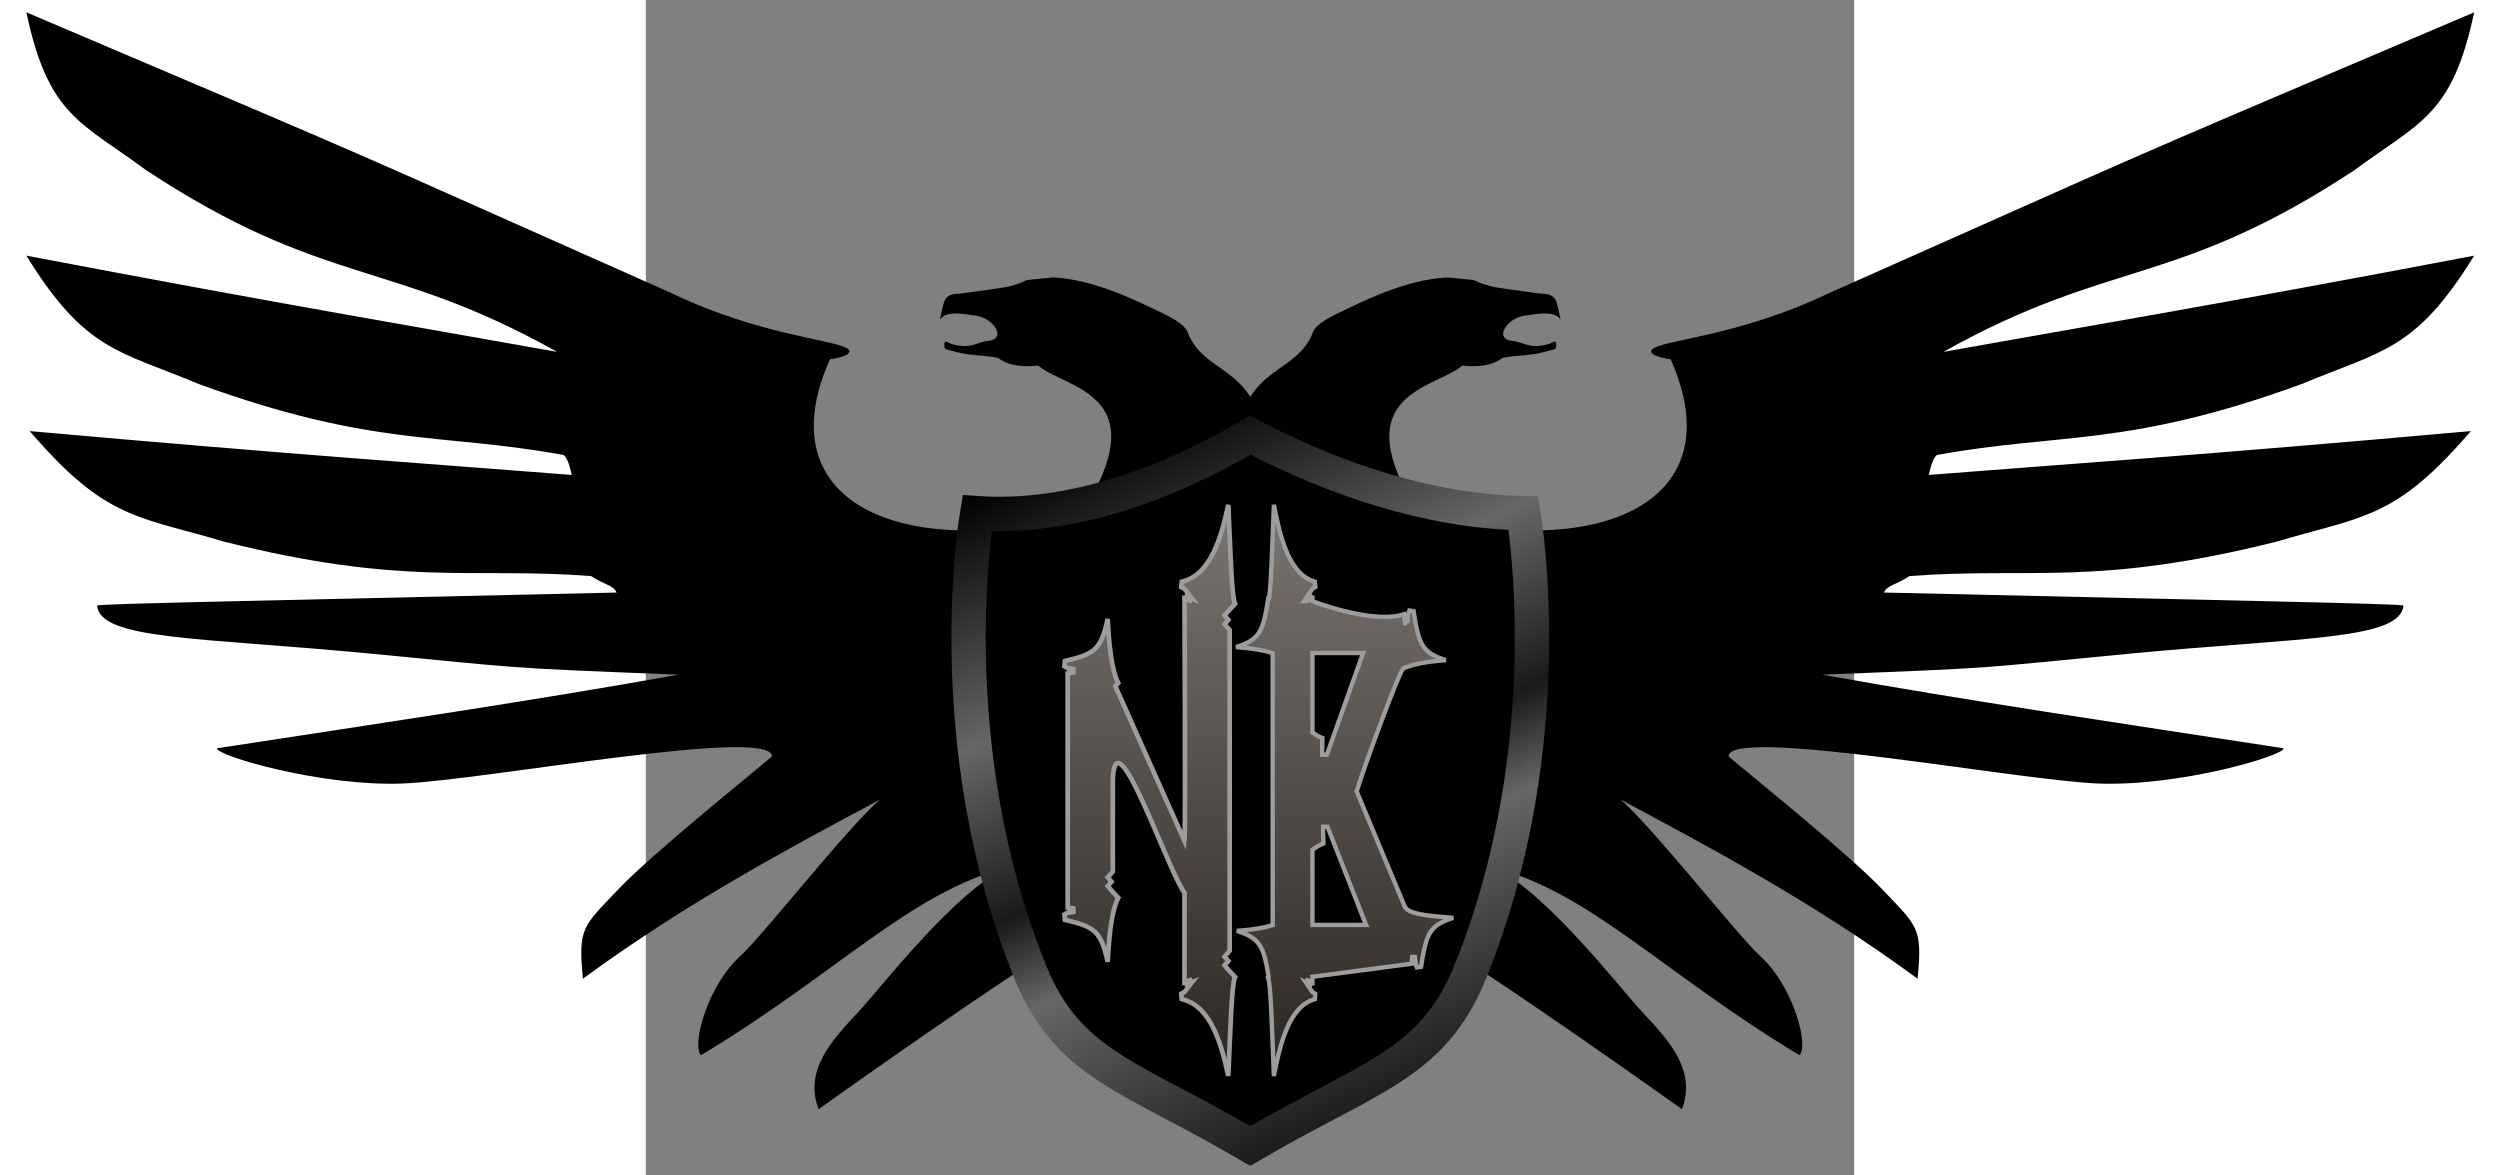 <?xml version="1.0" encoding="UTF-8" standalone="no"?>
<svg
   xmlns:dc="http://purl.org/dc/elements/1.1/"
   xmlns:cc="http://creativecommons.org/ns#"
   xmlns:rdf="http://www.w3.org/1999/02/22-rdf-syntax-ns#"
   xmlns:svg="http://www.w3.org/2000/svg"
   xmlns="http://www.w3.org/2000/svg"
   xmlns:xlink="http://www.w3.org/1999/xlink"
   xmlns:sodipodi="http://sodipodi.sourceforge.net/DTD/sodipodi-0.dtd"
   xmlns:inkscape="http://www.inkscape.org/namespaces/inkscape"
   width="1570.044"
   height="737.91"
   viewBox="0 0 1014 986"
   version="1.0"
   id="svg2"
   sodipodi:version="0.32"
   inkscape:version="0.46"
   sodipodi:docname="nb_logo.svg"
   inkscape:output_extension="org.inkscape.output.svg.inkscape">
  <rect x="0" y="0" width="1014" height="986" fill="#808080" stroke="none"/>
  <defs
     id="defs17">
    <linearGradient
       inkscape:collect="always"
       id="linearGradient3542">
      <stop
         style="stop-color:#c8beb7;stop-opacity:1"
         offset="0"
         id="stop3544" />
      <stop
         style="stop-color:#483e37;stop-opacity:1"
         offset="1"
         id="stop3546" />
    </linearGradient>
    <linearGradient
       inkscape:collect="always"
       id="linearGradient3534">
      <stop
         style="stop-color:#c8beb7;stop-opacity:1"
         offset="0"
         id="stop3536" />
      <stop
         style="stop-color:#483e37;stop-opacity:1"
         offset="1"
         id="stop3538" />
    </linearGradient>
    <linearGradient
       inkscape:collect="always"
       id="linearGradient3315">
      <stop
         style="stop-color:#000000;stop-opacity:1"
         offset="0"
         id="stop3317" />
      <stop
         id="stop3323"
         offset="0.288"
         style="stop-color:#666666;stop-opacity:1" />
      <stop
         style="stop-color:#1a1a1a;stop-opacity:1"
         offset="0.498"
         id="stop3327" />
      <stop
         style="stop-color:#666666;stop-opacity:1"
         offset="0.61"
         id="stop3325" />
      <stop
         style="stop-color:#000000;stop-opacity:1"
         offset="1"
         id="stop3319" />
    </linearGradient>
    <linearGradient
       inkscape:collect="always"
       xlink:href="#linearGradient3315"
       id="linearGradient3589"
       gradientUnits="userSpaceOnUse"
       gradientTransform="matrix(0.844,0,0,0.844,-254.178,-54.708)"
       x1="-2004.611"
       y1="-474.167"
       x2="-1937.896"
       y2="-324.182" />
    <linearGradient
       inkscape:collect="always"
       xlink:href="#linearGradient3542"
       id="linearGradient3591"
       gradientUnits="userSpaceOnUse"
       gradientTransform="translate(5.016,0)"
       x1="-1947.963"
       y1="-440.137"
       x2="-1947.963"
       y2="-343.07" />
    <linearGradient
       inkscape:collect="always"
       xlink:href="#linearGradient3534"
       id="linearGradient3593"
       gradientUnits="userSpaceOnUse"
       gradientTransform="matrix(0.881,0,0,1.001,-225.533,0.197)"
       x1="-1912.304"
       y1="-440.534"
       x2="-1912.304"
       y2="-342.672" />
  </defs>
  <sodipodi:namedview
     inkscape:window-height="1153"
     inkscape:window-width="1920"
     inkscape:pageshadow="2"
     inkscape:pageopacity="0.0"
     guidetolerance="10.0"
     gridtolerance="10.0"
     objecttolerance="10.0"
     borderopacity="1.0"
     bordercolor="#666666"
     pagecolor="#ffffff"
     id="base"
     showgrid="false"
     inkscape:zoom="0.340194"
     inkscape:cx="538.77758"
     inkscape:cy="824.79677"
     inkscape:window-x="1920"
     inkscape:window-y="20"
     inkscape:current-layer="svg2"
     showguides="true"
     inkscape:guide-bbox="true" />
  <g
     id="g3582"
     transform="matrix(4.937,0,0,4.937,10020.362,2596.631)"
     inkscape:export-filename="F:\client_websites\dante\public\images\nb_logo.png"
     inkscape:export-xdpi="90"
     inkscape:export-ydpi="90">
    <path
       id="path2488"
       d="M -2134.938,-523.858 C -2131.205,-506.213 -2125.652,-505.234 -2114.608,-497.046 C -2084.182,-477.002 -2073.257,-482.131 -2044.731,-466.145 C -2068.265,-470.358 -2090.256,-474.001 -2134.938,-482.499 C -2124.909,-466.232 -2119.191,-466.374 -2105.566,-460.656 C -2075.902,-449.858 -2064.559,-452.447 -2043.624,-448.616 C -2042.795,-448.005 -2042.398,-445.849 -2042.24,-445.228 C -2066.26,-447.118 -2088.685,-448.597 -2134.384,-452.682 C -2133.326,-451.435 -2132.309,-450.338 -2131.339,-449.294 C -2120.528,-437.654 -2114.688,-437.879 -2101.353,-433.889 C -2070.577,-426.201 -2059.632,-429.59 -2038.949,-428.038 C -2036.72,-426.527 -2035.181,-426.533 -2034.613,-425.237 C -2094.161,-423.859 -2122.939,-423.333 -2122.912,-423.024 C -2122.408,-417.191 -2105.682,-417.625 -2076.84,-414.892 C -2049.749,-412.325 -2055.506,-412.504 -2024.125,-411.278 C -2048.153,-406.952 -2075.207,-402.956 -2102.552,-398.764 C -2102.695,-397.515 -2084.772,-392.229 -2070.966,-392.778 C -2057.151,-393.326 -2008.214,-402.557 -2008.194,-397.386 C -2011.938,-394.186 -2028.724,-380.735 -2034.52,-374.594 C -2040.318,-368.454 -2041.191,-368.295 -2040.333,-359.595 C -2022.551,-372.658 -2005.01,-381.927 -1989.863,-390.045 C -1995.628,-385.003 -2009.734,-366.93 -2013.73,-363.3 C -2019.02,-358.493 -2021.906,-348.487 -2020.281,-346.585 C -1996.995,-360.59 -1984.834,-374.193 -1968.15,-378.547 C -1976.937,-374.654 -1989.864,-357.868 -1993.462,-354.016 C -1998.132,-349.015 -2002.751,-344.085 -2000.289,-337.414 C -1991.773,-343.478 -1958.27,-367.242 -1946.805,-372.787 C -1912.191,-352.938 -1949.494,-350.132 -1926.906,-349.182 C -1904.319,-350.132 -1941.622,-352.938 -1907.007,-372.787 C -1895.542,-367.242 -1862.039,-343.478 -1853.523,-337.414 C -1851.061,-344.085 -1855.681,-349.015 -1860.351,-354.016 C -1863.949,-357.868 -1876.876,-374.654 -1885.663,-378.547 C -1868.978,-374.193 -1856.817,-360.59 -1833.532,-346.585 C -1831.906,-348.487 -1834.792,-358.493 -1840.083,-363.3 C -1844.079,-366.93 -1858.185,-385.003 -1863.949,-390.045 C -1848.802,-381.927 -1831.262,-372.658 -1813.479,-359.595 C -1812.621,-368.295 -1813.495,-368.454 -1819.292,-374.594 C -1825.089,-380.735 -1841.875,-394.186 -1845.619,-397.386 C -1845.599,-402.557 -1796.661,-393.326 -1782.847,-392.778 C -1769.041,-392.229 -1751.118,-397.515 -1751.26,-398.764 C -1778.606,-402.956 -1805.659,-406.952 -1829.688,-411.278 C -1798.306,-412.504 -1804.063,-412.325 -1776.972,-414.892 C -1748.13,-417.625 -1731.404,-417.191 -1730.9,-423.024 C -1730.873,-423.333 -1759.652,-423.859 -1819.2,-425.237 C -1818.631,-426.533 -1817.093,-426.527 -1814.863,-428.038 C -1794.18,-429.59 -1783.236,-426.201 -1752.46,-433.889 C -1739.124,-437.879 -1733.285,-437.654 -1722.473,-449.294 C -1721.503,-450.338 -1720.487,-451.435 -1719.428,-452.682 C -1765.128,-448.597 -1787.552,-447.118 -1811.572,-445.228 C -1811.414,-445.849 -1811.017,-448.005 -1810.188,-448.616 C -1789.253,-452.447 -1777.911,-449.858 -1748.246,-460.656 C -1734.621,-466.374 -1728.903,-466.232 -1718.875,-482.499 C -1763.557,-474.001 -1785.548,-470.358 -1809.081,-466.145 C -1780.556,-482.131 -1769.631,-477.002 -1739.204,-497.046 C -1728.161,-505.234 -1722.608,-506.213 -1718.875,-523.858 C -1788.051,-494.472 -1768.736,-502.662 -1828.488,-476.152 C -1843.995,-468.681 -1857.259,-468.179 -1858.629,-466.529 C -1859.214,-465.824 -1857.811,-465.231 -1855.461,-464.88 C -1844.68,-440.837 -1867.049,-430.491 -1898.088,-438.406 C -1911.413,-459.239 -1895.361,-459.873 -1890.861,-463.818 C -1888.45,-463.54 -1885.745,-463.749 -1884.064,-465.106 C -1882.44,-465.538 -1879.219,-465.482 -1877.051,-466.1 C -1876.589,-466.232 -1876.137,-466.32 -1875.729,-466.439 C -1875.182,-466.597 -1874.977,-466.548 -1874.929,-467.003 C -1874.903,-467.255 -1874.833,-467.582 -1875.052,-467.907 C -1875.53,-467.802 -1875.708,-467.601 -1876.159,-467.478 C -1879.593,-466.54 -1880.184,-467.784 -1882.311,-467.997 C -1885.599,-468.327 -1883.308,-471.845 -1880.342,-472.289 C -1877.75,-472.677 -1875.406,-473.098 -1874.253,-471.769 C -1874.219,-471.731 -1874.19,-471.696 -1874.16,-471.657 C -1874.904,-474.748 -1874.649,-476.03 -1877.543,-476.039 C -1878.09,-476.13 -1885.579,-477.094 -1885.971,-477.281 C -1890.818,-478.619 -1885.964,-478.081 -1893.413,-478.794 C -1900.61,-478.455 -1908.233,-474.512 -1911.99,-472.718 C -1914.244,-471.642 -1915.643,-470.649 -1916.173,-469.714 C -1918.084,-464.164 -1923.703,-463.628 -1926.906,-458.51 C -1930.11,-463.628 -1935.729,-464.164 -1937.64,-469.714 C -1938.17,-470.649 -1939.568,-471.642 -1941.823,-472.718 C -1945.58,-474.512 -1953.203,-478.455 -1960.399,-478.794 C -1967.849,-478.081 -1962.994,-478.619 -1967.842,-477.281 C -1968.234,-477.094 -1975.722,-476.13 -1976.269,-476.039 C -1979.164,-476.03 -1978.909,-474.748 -1979.652,-471.657 C -1979.622,-471.696 -1979.594,-471.731 -1979.56,-471.769 C -1978.406,-473.098 -1976.062,-472.677 -1973.47,-472.289 C -1970.505,-471.845 -1968.214,-468.327 -1971.502,-467.997 C -1973.628,-467.784 -1974.22,-466.54 -1977.653,-467.478 C -1978.105,-467.601 -1978.283,-467.802 -1978.76,-467.907 C -1978.979,-467.582 -1978.91,-467.255 -1978.883,-467.003 C -1978.836,-466.548 -1978.631,-466.597 -1978.084,-466.439 C -1977.676,-466.32 -1977.224,-466.232 -1976.761,-466.1 C -1974.594,-465.482 -1971.372,-465.538 -1969.749,-465.106 C -1968.067,-463.749 -1965.363,-463.54 -1962.952,-463.818 C -1958.452,-459.873 -1942.4,-459.239 -1955.725,-438.406 C -1986.763,-430.491 -2009.133,-440.837 -1998.352,-464.88 C -1996.002,-465.231 -1994.599,-465.824 -1995.184,-466.529 C -1996.554,-468.179 -2009.818,-468.681 -2025.325,-476.152 C -2085.077,-502.662 -2065.762,-494.472 -2134.938,-523.858 z"
       style="fill:#000000;fill-opacity:1;stroke:none;stroke-width:2;stroke-linecap:round;stroke-linejoin:round;stroke-miterlimit:4;stroke-dasharray:none;stroke-opacity:1" />
    <path
       sodipodi:nodetypes="cscscsccc"
       id="path2490"
       d="M -1973.328,-438.73 C -1973.328,-438.73 -1980.159,-399.718 -1964.253,-360.643 C -1957.812,-344.82 -1947.067,-343.015 -1927.021,-331.227 C -1926.983,-331.249 -1926.944,-331.262 -1926.906,-331.284 C -1926.868,-331.262 -1926.83,-331.249 -1926.792,-331.227 C -1906.745,-343.015 -1896.001,-344.82 -1889.56,-360.643 C -1873.653,-399.718 -1880.485,-438.73 -1880.485,-438.73 C -1896.602,-439.021 -1912.83,-444.598 -1926.906,-451.979 C -1940.682,-443.933 -1957.084,-437.624 -1973.328,-438.73 z"
       style="fill:#000000;fill-opacity:1;stroke:url(#linearGradient3589);stroke-width:5.831;stroke-linecap:round;stroke-linejoin:miter;stroke-miterlimit:4;stroke-dasharray:none;stroke-opacity:1" />
    <g
       style="opacity:0.615"
       transform="translate(-1.047,0)"
       id="g3564">
      <path
         sodipodi:nodetypes="cccccccccccccccccccccccccccccccccccccccccccccccccccccccccccccc"
         id="path3416"
         d="M -1929.595,-440.137 C -1930.727,-434.867 -1932.509,-428.238 -1937.501,-427.073 L -1937.592,-426.159 L -1937.037,-425.87 L -1935.746,-424.192 L -1937.037,-424.701 L -1935.746,-423.718 L -1937.037,-424.227 C -1937.037,-424.227 -1936.853,-384.404 -1937.037,-383 L -1948.8,-409.342 L -1948.302,-409.844 C -1948.905,-411.029 -1949.755,-413.621 -1950.097,-420.744 C -1951.229,-415.475 -1952.366,-414.77 -1957.358,-413.605 L -1957.448,-412.691 L -1956.894,-412.402 L -1955.603,-412.205 L -1956.894,-411.974 L -1955.603,-411.731 L -1956.894,-411.499 L -1956.894,-371.707 L -1955.603,-371.487 L -1956.894,-371.233 L -1955.603,-371.001 L -1956.894,-370.805 L -1957.448,-370.515 L -1957.358,-369.601 C -1952.366,-368.436 -1951.229,-367.732 -1950.097,-362.462 C -1949.756,-369.585 -1948.905,-372.177 -1948.302,-373.362 L -1949.219,-374.345 L -1949.361,-374.507 L -1949.542,-374.704 L -1950.087,-375.34 L -1949.441,-376.081 L -1950.087,-376.822 L -1949.219,-377.817 C -1949.219,-377.817 -1949.242,-382.252 -1949.219,-393.541 C -1948.781,-404.569 -1940.076,-378.472 -1937.037,-374.172 L -1937.037,-358.979 L -1935.746,-359.5 L -1937.037,-358.505 L -1935.746,-359.014 L -1937.037,-357.336 L -1937.592,-357.047 L -1937.501,-356.133 C -1932.509,-354.968 -1930.727,-348.339 -1929.595,-343.07 C -1929.254,-350.192 -1929.049,-358.709 -1928.445,-359.893 L -1929.363,-360.877 L -1929.504,-361.039 L -1929.686,-361.236 L -1930.23,-361.872 L -1929.585,-362.613 L -1930.23,-363.353 L -1929.363,-364.348 L -1929.363,-418.858 L -1930.23,-419.853 L -1929.585,-420.594 L -1930.23,-421.334 L -1929.686,-421.971 L -1929.504,-422.167 L -1929.363,-422.329 L -1928.445,-423.313 C -1929.049,-424.497 -1929.254,-433.014 -1929.595,-440.137 z"
         style="fill:url(#linearGradient3591);fill-opacity:1;stroke:#ffffff;stroke-width:0.795;stroke-linecap:butt;stroke-linejoin:miter;stroke-miterlimit:4;stroke-dasharray:none;stroke-opacity:1" />
      <path
         sodipodi:nodetypes="ccccccccccccccccccccccccccccccccccccccccccccccccccccccccccccccccccc"
         id="path3418"
         d="M -1921.846,-440.161 C -1922.102,-434.088 -1922.272,-427.02 -1922.646,-424.324 L -1922.788,-424.301 C -1923.682,-418.571 -1924.223,-417.265 -1928.268,-415.966 C -1925.297,-415.753 -1923.352,-415.366 -1922.05,-414.947 L -1922.05,-368.699 C -1923.351,-368.295 -1925.257,-367.933 -1928.135,-367.726 C -1924.242,-366.476 -1923.593,-365.206 -1922.752,-360.005 L -1922.859,-359.878 C -1922.327,-358.692 -1922.147,-350.171 -1921.846,-343.045 C -1920.849,-348.317 -1919.279,-354.95 -1914.883,-356.115 L -1914.803,-357.03 L -1915.291,-357.319 L -1916.428,-358.998 L -1915.291,-358.488 L -1916.428,-359.484 L -1915.291,-358.963 L -1915.291,-359.924 L -1898.451,-362.147 L -1898.282,-363.628 L -1898.087,-362.147 L -1897.909,-363.628 L -1897.758,-362.147 L -1897.536,-361.51 L -1896.834,-361.614 C -1895.94,-367.344 -1895.399,-368.65 -1891.354,-369.949 C -1896.663,-370.329 -1899.114,-370.701 -1899.632,-371.94 L -1907.777,-391.435 C -1906.194,-396.564 -1900.808,-411.078 -1899.881,-412.319 C -1898.652,-412.881 -1896.539,-413.463 -1892.624,-413.743 C -1896.669,-415.043 -1897.21,-416.348 -1898.105,-422.079 L -1898.806,-422.183 L -1899.028,-421.546 L -1899.179,-420.064 L -1899.357,-421.546 L -1899.552,-420.064 C -1899.552,-420.064 -1899.492,-419.411 -1899.721,-421.546 C -1905.046,-419.783 -1915.291,-423.769 -1915.291,-423.769 L -1915.291,-424.243 L -1916.348,-423.769 L -1916.384,-423.769 L -1915.291,-424.718 L -1916.428,-424.209 L -1915.291,-425.887 L -1914.803,-426.177 L -1914.883,-427.091 C -1919.279,-428.257 -1920.849,-434.889 -1921.846,-440.161 z M -1915.291,-414.959 L -1906.676,-414.959 L -1912.84,-397.664 L -1913.639,-397.664 L -1913.648,-398.555 L -1913.639,-398.844 L -1913.639,-399.064 L -1913.604,-400.511 C -1914.001,-400.647 -1914.542,-400.904 -1915.291,-401.449 L -1915.291,-414.959 z M -1913.47,-385.415 L -1912.733,-385.415 L -1906.178,-368.734 L -1915.291,-368.734 L -1915.291,-381.503 C -1914.454,-382.133 -1913.861,-382.422 -1913.435,-382.568 L -1913.47,-384.003 L -1913.47,-384.235 L -1913.479,-384.524 L -1913.47,-385.415 z"
         style="fill:url(#linearGradient3593);fill-opacity:1;stroke:#ffffff;stroke-width:0.746;stroke-linecap:butt;stroke-linejoin:miter;stroke-miterlimit:4;stroke-dasharray:none;stroke-opacity:1" />
    </g>
  </g>
</svg>
